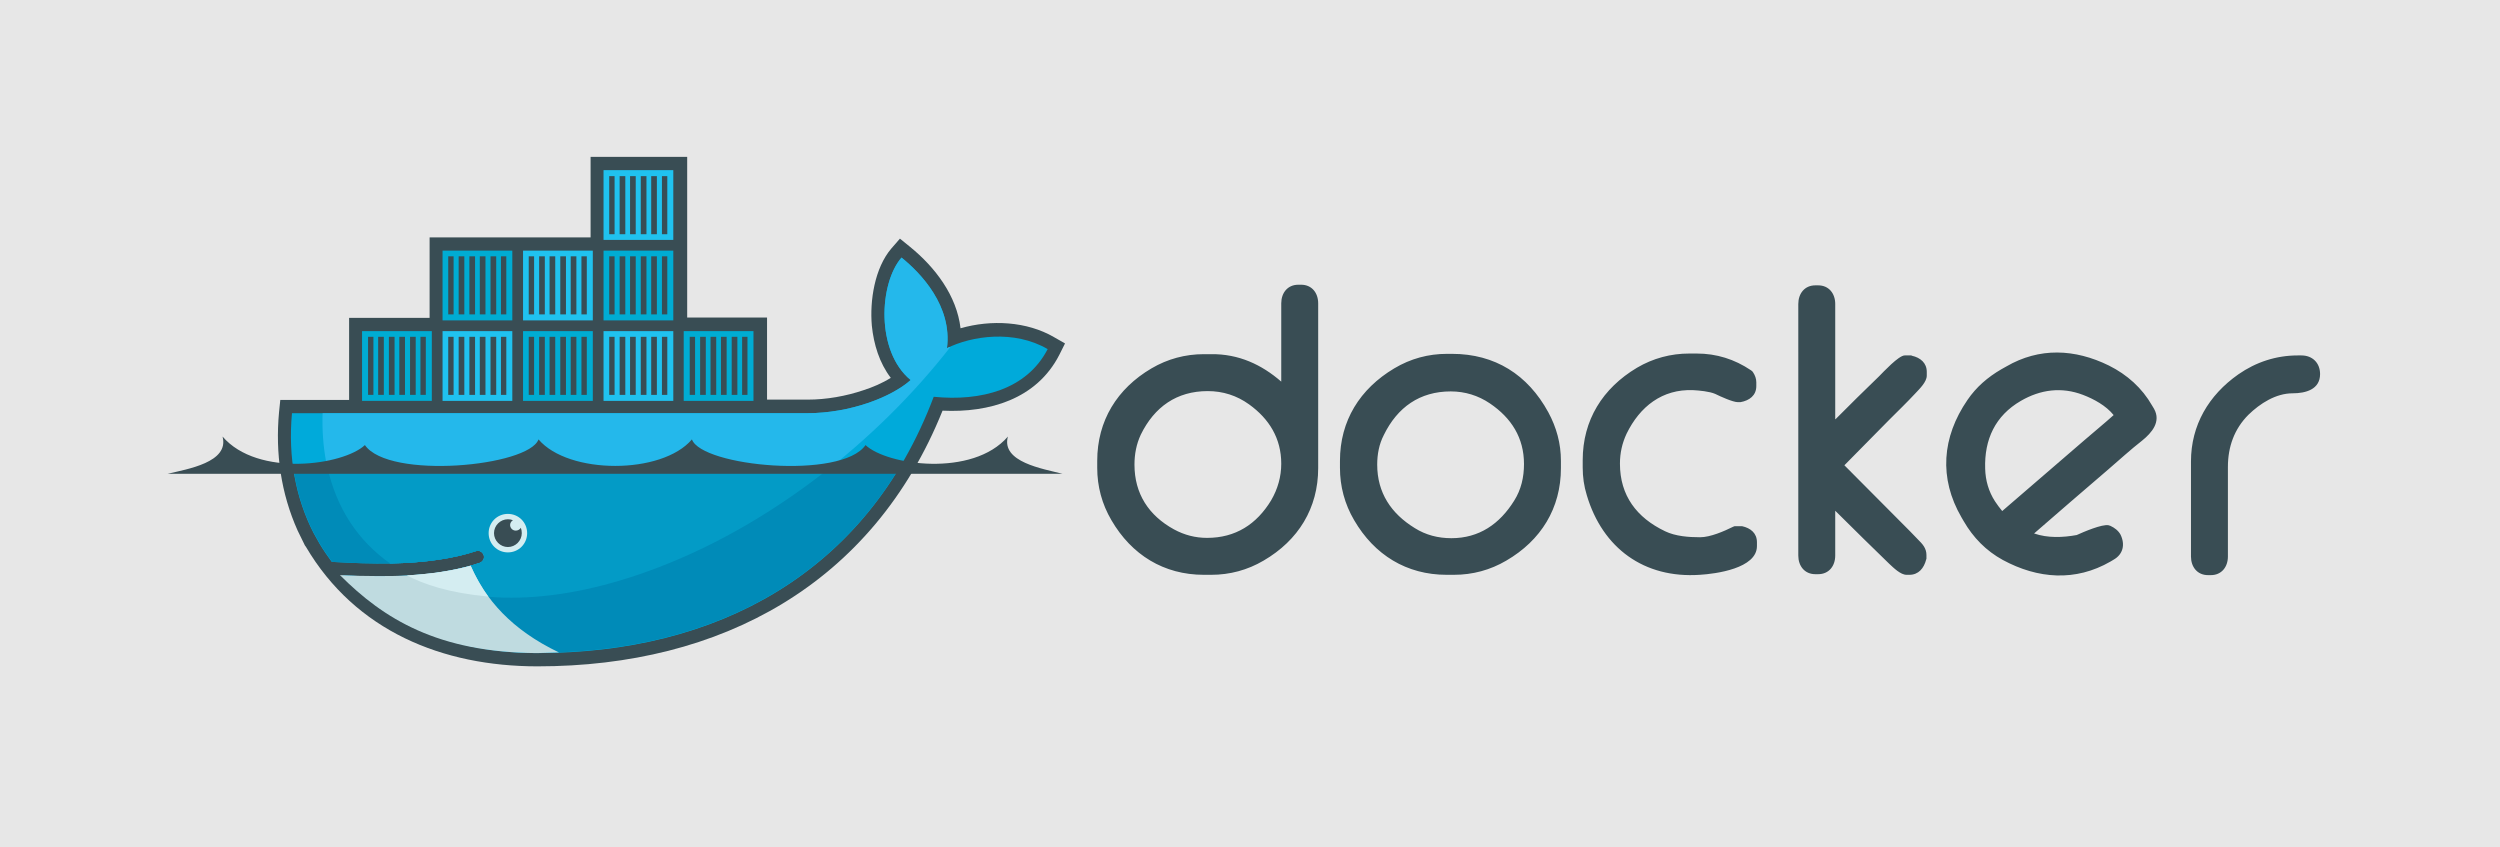 <?xml version="1.0" encoding="utf-8"?>
<!-- Generator: Adobe Illustrator 18.0.0, SVG Export Plug-In . SVG Version: 6.00 Build 0)  -->
<!DOCTYPE svg PUBLIC "-//W3C//DTD SVG 1.1//EN" "http://www.w3.org/Graphics/SVG/1.1/DTD/svg11.dtd">
<svg version="1.1" id="Layer_1" xmlns="http://www.w3.org/2000/svg" xmlns:xlink="http://www.w3.org/1999/xlink" x="0px" y="0px"
	 viewBox="0 0 792 268.4" enable-background="new 0 0 792 268.4" xml:space="preserve">
<rect x="-1.4" y="-0.3" fill-rule="evenodd" clip-rule="evenodd" fill="#E7E7E7" width="793.5" height="268.7"/>
<g>
	<g>
		<path id="outline_9_" fill-rule="evenodd" clip-rule="evenodd" fill="#394D54" d="M217.5,100.6H243v26h12.9c5.9,0,12.1-1.1,17.7-3
			c2.8-0.9,5.9-2.2,8.6-3.9c-3.6-4.7-5.4-10.6-6-16.5c-0.7-8,0.9-18.3,6.2-24.5l2.7-3.1l3.2,2.6c8,6.5,14.8,15.5,16,25.8
			c9.7-2.8,21-2.2,29.6,2.8l3.5,2l-1.8,3.6c-7.2,14.1-22.3,18.4-37,17.7c-22.1,54.9-70.1,81-128.3,81c-30.1,0-57.7-11.2-73.4-37.9
			l-0.3-0.4l-2.3-4.7c-5.3-11.8-7.1-24.6-5.9-37.5l0.4-3.9h21.8v-26h25.5V75.2h51V49.7h30.6V100.6z"/>
		<g id="body_colors_9_">
			<path fill="#00AADA" d="M300,110.3c1.7-13.3-8.2-23.7-14.4-28.7c-7.1,8.2-8.2,29.7,2.9,38.8c-6.2,5.5-19.3,10.5-32.7,10.5H92.5
				c-1.3,14,1.2,26.9,6.8,37.9l1.9,3.4c1.2,2,2.5,3.9,3.9,5.8l0,0c6.7,0.4,12.9,0.6,18.6,0.5c0,0,0,0,0,0
				c11.1-0.2,20.2-1.6,27.1-3.9c1-0.4,2.1,0.2,2.5,1.2c0.4,1-0.2,2.1-1.2,2.5c-0.9,0.3-1.9,0.6-2.9,0.9c0,0,0,0,0,0
				c-5.4,1.5-11.2,2.6-18.7,3c0.4,0-0.5,0.1-0.5,0.1c-0.3,0-0.6,0.1-0.8,0.1c-3,0.2-6.1,0.2-9.4,0.2c-3.6,0-7.1-0.1-11-0.3l-0.1,0.1
				c13.6,15.3,34.9,24.5,61.6,24.5c56.4,0,104.3-25,125.5-81.2c15,1.5,29.5-2.3,36.1-15.1C321.3,104.4,307.8,106.4,300,110.3z"/>
			<path fill="#24B8EB" d="M300,110.3c1.7-13.3-8.2-23.7-14.4-28.7c-7.1,8.2-8.2,29.7,2.9,38.8c-6.2,5.5-19.3,10.5-32.7,10.5H102.2
				c-0.7,21.4,7.3,37.7,21.4,47.6c0,0,0,0,0,0c11.1-0.2,20.2-1.6,27.1-3.9c1-0.4,2.1,0.2,2.5,1.2c0.4,1-0.2,2.1-1.2,2.5
				c-0.9,0.3-1.9,0.6-2.9,0.9c0,0,0,0,0,0c-5.4,1.5-11.7,2.7-19.2,3.2c0,0-0.2-0.2-0.2-0.2c19.2,9.9,47.1,9.8,79-2.4
				c35.8-13.8,69.1-40,92.4-69.9C300.7,109.9,300.4,110.1,300,110.3z"/>
			<path fill="#008BB8" d="M92.9,147.9c1,7.5,3.2,14.5,6.5,20.9l1.9,3.4c1.2,2,2.5,3.9,3.9,5.8c6.7,0.4,12.9,0.6,18.6,0.5
				c11.1-0.2,20.2-1.6,27.1-3.9c1-0.4,2.1,0.2,2.5,1.2c0.4,1-0.2,2.1-1.2,2.5c-0.9,0.3-1.9,0.6-2.9,0.9c0,0,0,0,0,0
				c-5.4,1.5-11.7,2.7-19.2,3.1c-0.3,0-0.7,0-1,0c-2.9,0.2-6.1,0.3-9.4,0.3c-3.6,0-7.2-0.1-11.1-0.3c13.6,15.3,35,24.5,61.7,24.5
				c48.3,0,90.4-18.3,114.8-58.9H92.9z"/>
			<path fill="#039BC6" d="M103.7,147.9c2.9,13.2,9.8,23.5,19.9,30.6c11.1-0.2,20.2-1.6,27.1-3.9c1-0.4,2.1,0.2,2.5,1.2
				c0.4,1-0.2,2.1-1.2,2.5c-0.9,0.3-1.9,0.6-2.9,0.9c0,0,0,0,0,0c-5.4,1.5-11.8,2.7-19.3,3.1c19.2,9.9,47,9.7,78.9-2.6
				c19.3-7.4,37.9-18.5,54.6-31.8H103.7z"/>
		</g>
		<g id="Containers_9_">
			<path fill-rule="evenodd" clip-rule="evenodd" fill="#00ACD3" d="M133.2,106.7h1.7v18.4h-1.7V106.7z M129.9,106.7h1.8v18.4h-1.8
				V106.7z M126.5,106.7h1.8v18.4h-1.8V106.7z M123.2,106.7h1.8v18.4h-1.8V106.7z M119.8,106.7h1.8v18.4h-1.8V106.7z M116.6,106.7
				h1.7v18.4h-1.7V106.7z M114.7,104.9h22.1V127h-22.1V104.9z"/>
			<path fill-rule="evenodd" clip-rule="evenodd" fill="#00ACD3" d="M158.7,81.2h1.7v18.4h-1.7V81.2z M155.4,81.2h1.8v18.4h-1.8
				V81.2z M152,81.2h1.8v18.4H152V81.2z M148.7,81.2h1.8v18.4h-1.8V81.2z M145.3,81.2h1.8v18.4h-1.8V81.2z M142,81.2h1.7v18.4H142
				V81.2z M140.2,79.4h22.1v22.1h-22.1V79.4z"/>
			<path fill-rule="evenodd" clip-rule="evenodd" fill="#20C2EF" d="M158.7,106.7h1.7v18.4h-1.7V106.7z M155.4,106.7h1.8v18.4h-1.8
				V106.7z M152,106.7h1.8v18.4H152V106.7z M148.7,106.7h1.8v18.4h-1.8V106.7z M145.3,106.7h1.8v18.4h-1.8V106.7z M142,106.7h1.7
				v18.4H142V106.7z M140.2,104.9h22.1V127h-22.1V104.9z"/>
			<path fill-rule="evenodd" clip-rule="evenodd" fill="#00ACD3" d="M184.2,106.7h1.7v18.4h-1.7V106.7z M180.8,106.7h1.8v18.4h-1.8
				V106.7z M177.5,106.7h1.8v18.4h-1.8V106.7z M174.1,106.7h1.8v18.4h-1.8V106.7z M170.8,106.7h1.8v18.4h-1.8V106.7z M167.5,106.7
				h1.7v18.4h-1.7V106.7z M165.7,104.9h22.1V127h-22.1V104.9z"/>
			<path fill-rule="evenodd" clip-rule="evenodd" fill="#20C2EF" d="M184.2,81.2h1.7v18.4h-1.7V81.2z M180.8,81.2h1.8v18.4h-1.8
				V81.2z M177.5,81.2h1.8v18.4h-1.8V81.2z M174.1,81.2h1.8v18.4h-1.8V81.2z M170.8,81.2h1.8v18.4h-1.8V81.2z M167.5,81.2h1.7v18.4
				h-1.7V81.2z M165.7,79.4h22.1v22.1h-22.1V79.4z"/>
			<path fill-rule="evenodd" clip-rule="evenodd" fill="#20C2EF" d="M209.7,106.7h1.7v18.4h-1.7V106.7z M206.3,106.7h1.8v18.4h-1.8
				V106.7z M203,106.7h1.8v18.4H203V106.7z M199.6,106.7h1.8v18.4h-1.8V106.7z M196.3,106.7h1.8v18.4h-1.8V106.7z M193,106.7h1.7
				v18.4H193V106.7z M191.2,104.9h22.1V127h-22.1V104.9z"/>
			<path fill-rule="evenodd" clip-rule="evenodd" fill="#00ACD3" d="M209.7,81.2h1.7v18.4h-1.7V81.2z M206.3,81.2h1.8v18.4h-1.8
				V81.2z M203,81.2h1.8v18.4H203V81.2z M199.6,81.2h1.8v18.4h-1.8V81.2z M196.3,81.2h1.8v18.4h-1.8V81.2z M193,81.2h1.7v18.4H193
				V81.2z M191.2,79.4h22.1v22.1h-22.1V79.4z"/>
			<path fill-rule="evenodd" clip-rule="evenodd" fill="#20C2EF" d="M209.7,55.8h1.7v18.4h-1.7V55.8z M206.3,55.8h1.8v18.4h-1.8
				V55.8z M203,55.8h1.8v18.4H203V55.8z M199.6,55.8h1.8v18.4h-1.8V55.8z M196.3,55.8h1.8v18.4h-1.8V55.8z M193,55.8h1.7v18.4H193
				V55.8z M191.2,53.9h22.1V76h-22.1V53.9z"/>
			<path fill-rule="evenodd" clip-rule="evenodd" fill="#00ACD3" d="M235.1,106.7h1.7v18.4h-1.7V106.7z M231.8,106.7h1.8v18.4h-1.8
				V106.7z M228.4,106.7h1.8v18.4h-1.8V106.7z M225.1,106.7h1.8v18.4h-1.8V106.7z M221.8,106.7h1.8v18.4h-1.8V106.7z M218.5,106.7
				h1.7v18.4h-1.7V106.7z M216.6,104.9h22.1V127h-22.1V104.9z"/>
		</g>
		<path fill-rule="evenodd" clip-rule="evenodd" fill="#D4EDF1" d="M160.9,162.8c3.4,0,6.1,2.7,6.1,6.1c0,3.4-2.7,6.1-6.1,6.1
			c-3.4,0-6.1-2.7-6.1-6.1C154.8,165.5,157.5,162.8,160.9,162.8"/>
		<path fill-rule="evenodd" clip-rule="evenodd" fill="#394D54" d="M160.9,164.5c0.6,0,1.1,0.1,1.6,0.3c-0.5,0.3-0.9,0.9-0.9,1.5
			c0,1,0.8,1.8,1.8,1.8c0.7,0,1.3-0.4,1.6-0.9c0.2,0.5,0.3,1.1,0.3,1.7c0,2.4-2,4.4-4.4,4.4c-2.4,0-4.4-2-4.4-4.4
			C156.5,166.5,158.5,164.5,160.9,164.5"/>
		<path fill-rule="evenodd" clip-rule="evenodd" fill="#394D54" d="M53.1,150.1h133.5h16.5h133.5c-6.2-1.6-19.5-3.7-17.3-11.8
			c-11.2,13-38.3,9.1-45.1,2.7c-7.6,11-51.9,6.8-55-1.8c-9.5,11.2-39.1,11.2-48.6,0c-3.1,8.6-47.4,12.8-55,1.8
			c-6.8,6.4-33.9,10.3-45.1-2.7C72.7,146.5,59.3,148.6,53.1,150.1"/>
		<path fill="#BFDBE0" d="M177.1,206.7c-15.1-7.2-23.4-16.9-28-27.5c-5.6,1.6-12.3,2.6-20.2,3.1c-3,0.2-6,0.2-9.3,0.2
			c-3.8,0-7.7-0.1-11.9-0.3c13.8,13.8,30.9,24.5,62.4,24.7C172.5,206.8,174.8,206.8,177.1,206.7z"/>
		<path fill="#D4EDF1" d="M154.7,189c-2.1-2.8-4.1-6.4-5.6-9.8c-5.6,1.6-12.3,2.6-20.2,3.1C134.3,185.1,142,187.8,154.7,189z"/>
	</g>
	<path fill-rule="evenodd" clip-rule="evenodd" fill="#394D54" d="M634.3,161.9c8.7-7.5,17.4-15,26.1-22.5c3-2.6,6.2-5.2,9.2-7.9
		c-2.4-3-6.3-5.1-9.7-6.4c-6.8-2.6-13.5-1.7-19.7,1.9c-8.1,4.7-11.6,12.2-11.3,21.5c0.1,3.7,1.1,7.2,3.1,10.3
		C632.7,159.9,633.5,160.9,634.3,161.9 M644.4,169c4.3,1.5,9.1,1.3,13.5,0.5c2.2-1,8-3.5,10.1-3.1l0.3,0.1l0.3,0.1
		c1.3,0.6,2.5,1.5,3.2,2.8c1.5,3.1,0.8,6.2-2.2,7.9l-1,0.6c-11.1,6.4-23,5.5-34.1-0.5c-5.3-2.9-9.4-7.1-12.4-12.3l-0.7-1.2
		c-7.2-12.4-6.2-25.4,1.9-37.2c2.8-4.1,6.4-7.2,10.7-9.7l1.6-0.9c10.5-6.1,21.7-5.6,32.5-0.3c5.8,2.9,10.5,7.1,13.7,12.7l0.6,1
		c2.3,4.1-0.7,7.6-3.8,10.1c-3.6,2.8-7.3,6.2-10.8,9.2C660,155.5,652.2,162.2,644.4,169z M727.9,112.6h1.2c3.5,0,5.9,2.4,5.9,5.9
		c0,4.9-4.6,6.1-8.7,6.1c-5.3,0-10.3,3.2-14,6.8c-4.5,4.5-6.5,10.2-6.5,16.5v28.4c0,3.3-2,5.9-5.4,5.9h-0.9c-3.4,0-5.4-2.6-5.4-5.9
		v-30.1c0-11.5,5.6-21,15-27.6C714.7,114.7,721.1,112.6,727.9,112.6z M581.5,132.8c4.6-4.6,9.1-9.1,13.8-13.6
		c1.3-1.3,6.2-6.6,8.1-6.6h2.1l0.2,0.1c2.7,0.6,4.7,2.3,4.7,5.1v1.2c0,2-2.3,4.2-3.6,5.6c-2.7,2.9-5.5,5.6-8.3,8.4l-14.2,14.4
		c6.1,6.1,12.2,12.3,18.3,18.4c1.7,1.7,3.4,3.4,5,5.1c0.6,0.6,1.4,1.4,1.9,2.2c0.5,0.8,0.8,1.7,0.8,2.7v1.2l-0.1,0.3
		c-0.7,2.7-2.4,4.8-5.3,4.8h-0.9c-1.9,0-4.1-2.2-5.5-3.5c-2.7-2.6-5.4-5.3-8.1-7.9l-9-8.9v14.2c0,3.3-2,5.9-5.4,5.9h-0.9
		c-3.4,0-5.4-2.6-5.4-5.9V96.3c0-3.3,2-5.9,5.4-5.9h0.9c3.4,0,5.4,2.6,5.4,5.9V132.8z M543.4,124.8c-1.8-0.8-5.1-1.1-7-1.2
		c-9.8-0.4-16.9,5.2-21.1,13.8c-1.4,3-2.1,6.1-2.1,9.5c0,10.1,5.3,17.1,14.3,21.4c3.3,1.6,7.5,1.9,11.1,1.9c3.2,0,7.6-1.9,10.4-3.3
		l0.5-0.2h2.2l0.2,0c2.7,0.6,4.7,2.2,4.7,5.1v1.2c0,7.1-13.1,8.8-18.1,9.1c-17.6,1.2-30.8-8.4-35.8-25.2c-0.9-2.9-1.3-5.8-1.3-8.8
		v-2.3c0-12.7,6.3-22.8,17.2-29.3c5.1-3,10.7-4.5,16.6-4.5h2.3c6.3,0,12,1.8,17.2,5.3l0.4,0.3l0.3,0.4c0.6,0.9,1,2,1,3.1v1.2
		c0,3-2.2,4.6-5,5.1l-0.2,0h-0.7C549,127.4,545,125.6,543.4,124.8z M436.3,147.2c0,8.9,4.4,15.5,11.9,20.1c3.5,2.2,7.4,3.2,11.6,3.2
		c8.8,0,15.3-4.5,19.9-11.9c2.2-3.5,3.1-7.4,3.1-11.6c0-8.3-4-14.6-10.8-19.2c-3.7-2.5-7.9-3.8-12.4-3.8c-9.8,0-16.9,5-21.2,13.8
		C436.9,140.7,436.3,143.9,436.3,147.2z M458.4,112.1h1.6c13.6,0,24,6.6,30.5,18.5c2.6,4.8,4,9.9,4,15.4v2.3
		c0,12.7-6.3,22.9-17.3,29.3c-5.1,3-10.7,4.5-16.6,4.5h-2.3c-12.7,0-22.9-6.3-29.3-17.3c-3-5.1-4.5-10.7-4.5-16.6V146
		c0-12.7,6.3-22.8,17.2-29.3C446.9,113.6,452.5,112.1,458.4,112.1z M359.4,147.2c0,9.2,4.5,16.1,12.5,20.5c3.3,1.8,6.8,2.7,10.5,2.7
		c9,0,15.7-4.3,20.3-11.9c2.1-3.6,3.2-7.5,3.2-11.6c0-8-3.8-14.2-10.2-18.8c-3.9-2.8-8.3-4.2-13.1-4.2c-9.8,0-16.9,5-21.2,13.8
		C360,140.7,359.4,143.9,359.4,147.2z M405.9,120.9V96.1c0-3.3,2-5.9,5.4-5.9h0.9c3.4,0,5.4,2.6,5.4,5.9v52.2
		c0,12.7-6.3,22.9-17.3,29.3c-5.1,3-10.7,4.5-16.6,4.5h-2.3c-12.7,0-22.9-6.3-29.3-17.3c-3-5.1-4.5-10.7-4.5-16.6V146
		c0-12.7,6.3-22.9,17.2-29.3c5.1-3,10.7-4.5,16.6-4.5h2.3C392.4,112.1,399.7,115.5,405.9,120.9z"/>
</g>
</svg>
